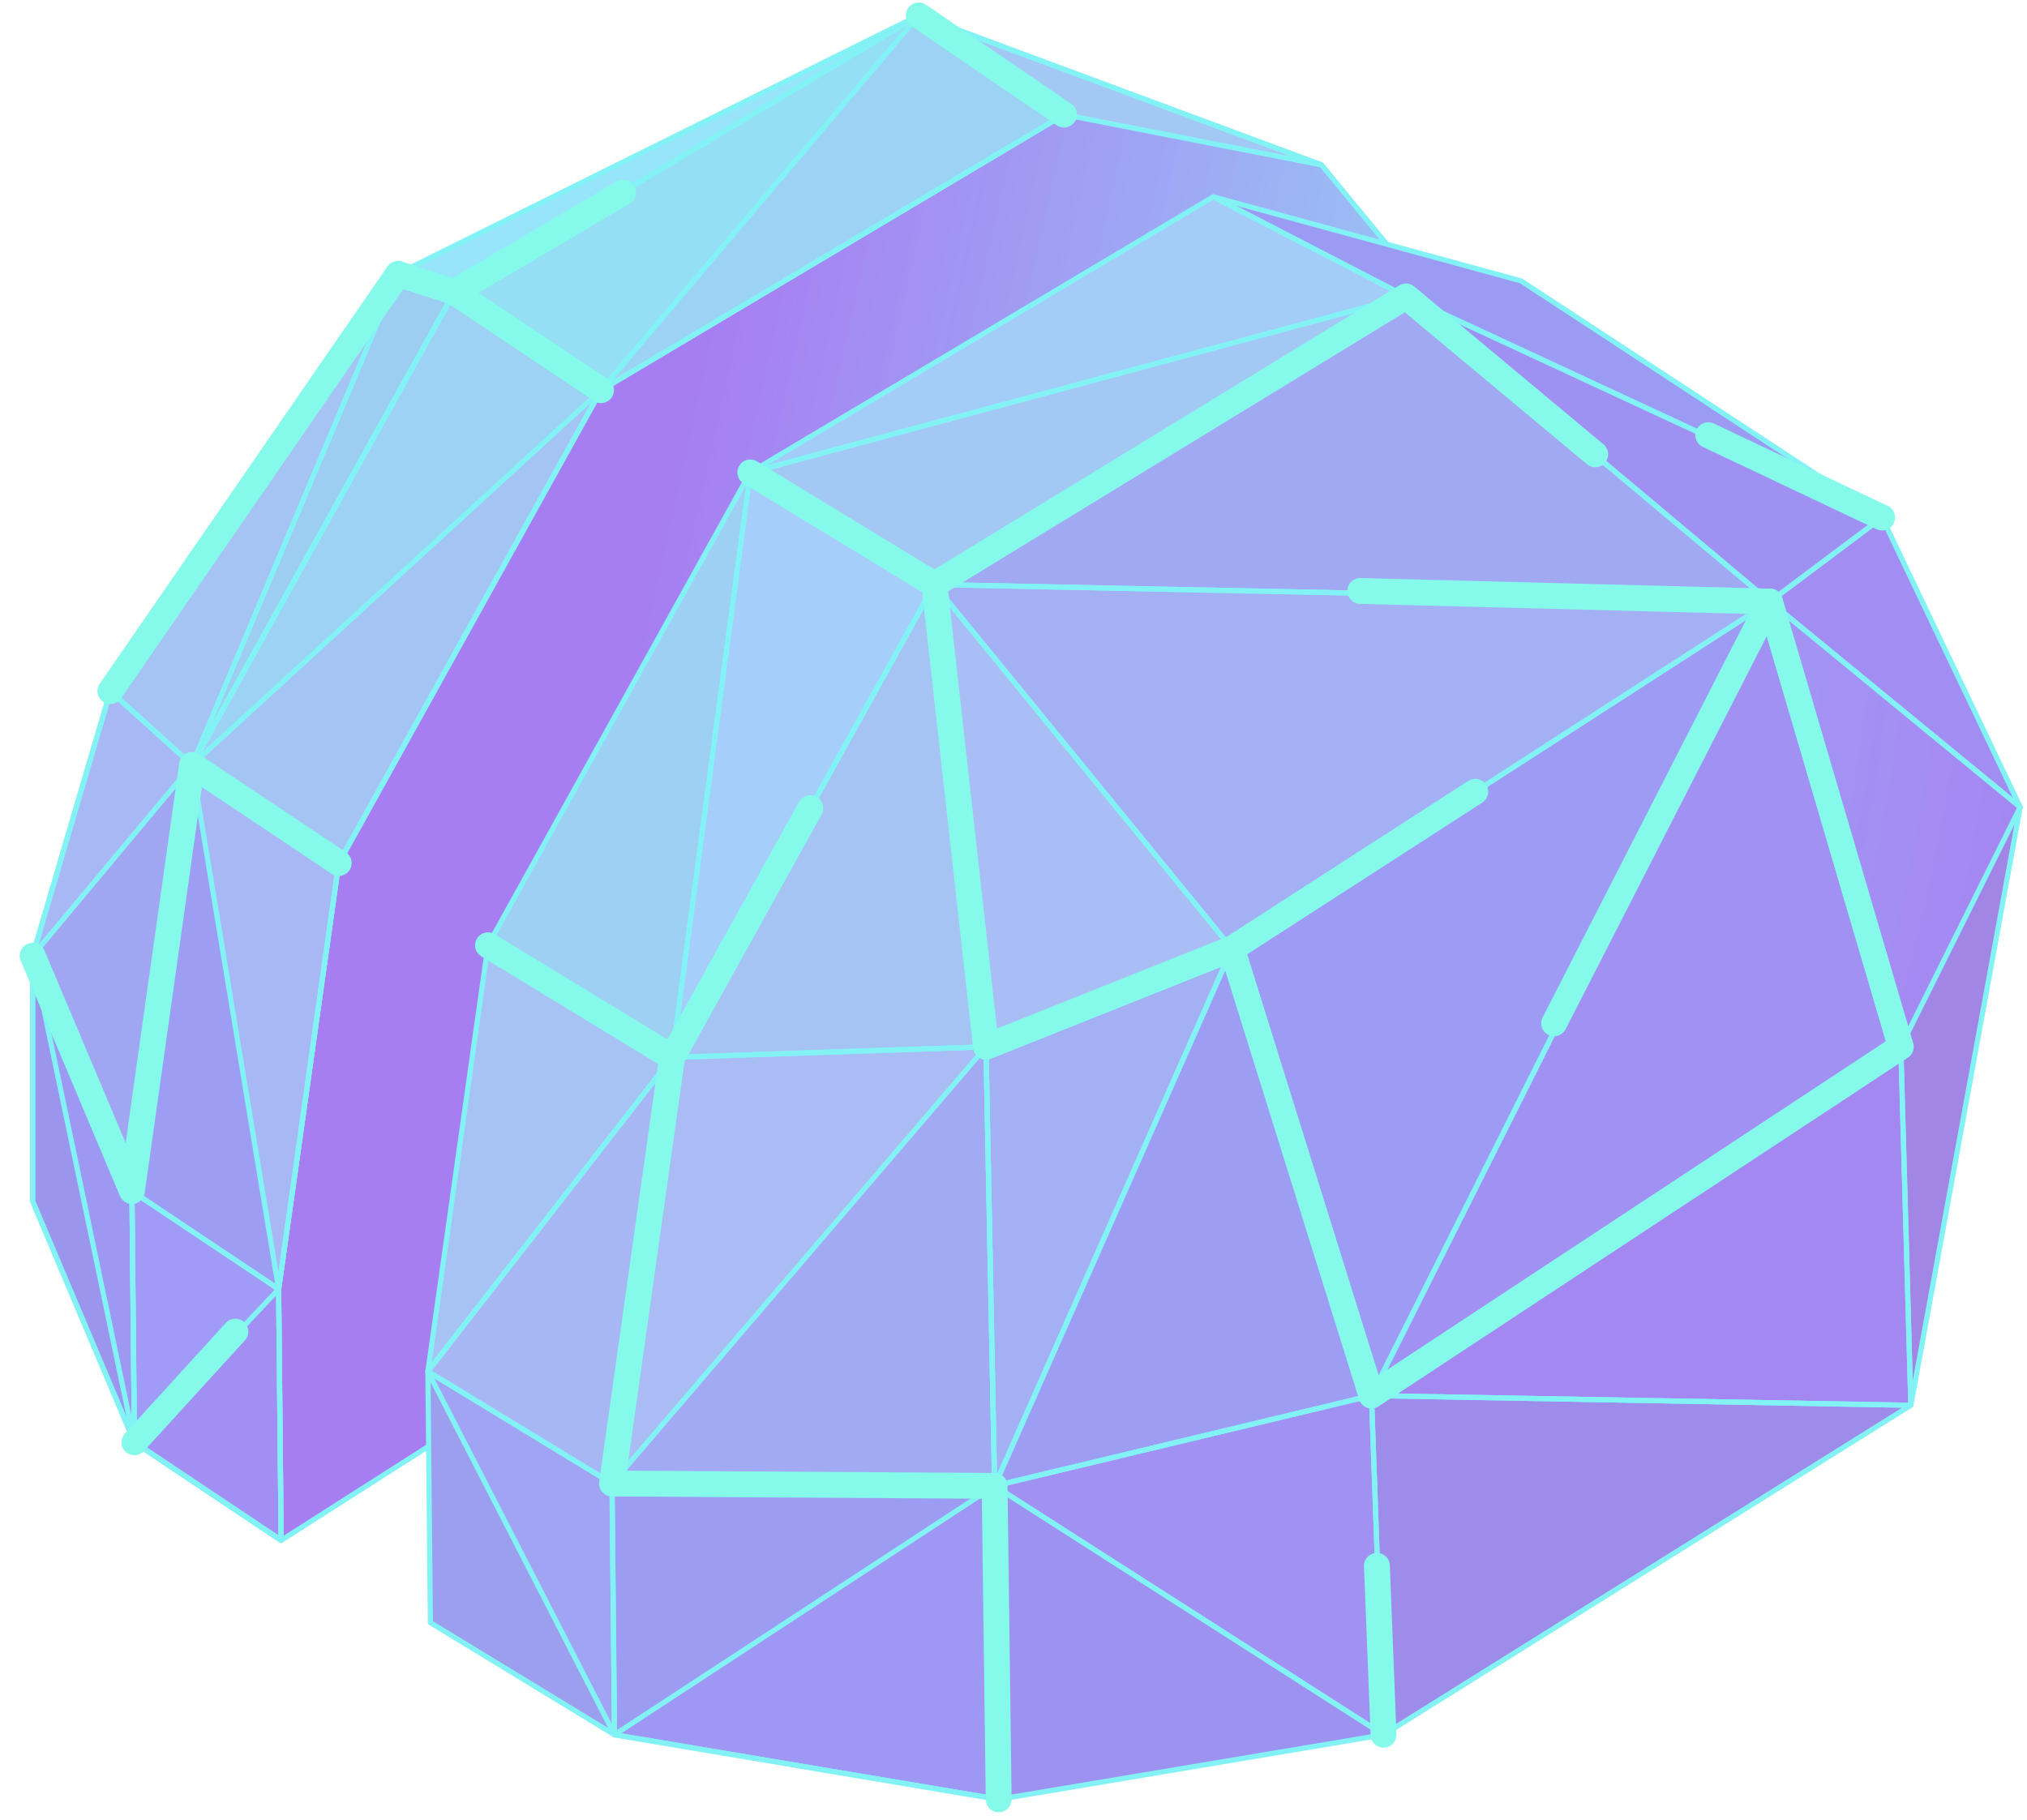 <svg width="392" height="352" viewBox="0 0 392 352" fill="none" xmlns="http://www.w3.org/2000/svg">
<g style="mix-blend-mode:hard-light" opacity="0.6">
<path d="M177.68 2.982L255.57 31.891L305.635 92.762L305.078 137.933L54.369 297.929L25.997 278.963L6.312 232.333V184.858L21.344 133.668L76.981 52.966L177.68 2.982Z" fill="url(#paint0_linear_1_17560)"/>
<path d="M255.571 31.891L205.769 22.149L116.236 75.46L65.509 166.919L53.888 249.336L54.37 297.929L25.997 278.963L25.514 230.37L37.133 147.951L87.861 56.49L177.68 2.982L255.571 31.891Z" fill="#65A3ED"/>
<path d="M6.312 184.858L25.513 230.37L25.997 278.963L6.312 232.334V184.858Z" fill="#584EE2"/>
<path d="M37.133 147.951L25.513 230.37L6.312 184.858L21.344 133.668L37.133 147.951Z" fill="#6E89EC"/>
<path d="M87.861 56.49L37.133 147.951L21.344 133.668L76.981 52.967L87.861 56.49Z" fill="#699DED"/>
<path d="M76.981 52.966L87.86 56.489L177.68 2.982L76.981 52.966Z" fill="#54D2F9"/>
<path d="M177.68 2.982L205.769 22.149L116.236 75.46L87.86 56.49L177.68 2.982Z" fill="#4EC9EF"/>
<path d="M87.86 56.489L37.133 147.95L65.509 166.919L116.236 75.459L87.86 56.489Z" fill="#5BB4ED"/>
<path d="M37.133 147.951L25.514 230.37L53.888 249.336L65.509 166.919L37.133 147.951Z" fill="#5B5CEB"/>
<path d="M25.514 230.369L25.997 278.962L54.37 297.929L53.888 249.336L25.514 230.369Z" fill="#6158F1"/>
<path d="M53.888 249.336L25.997 278.963L54.37 297.929L53.888 249.336Z" fill="#6345EB"/>
<path d="M37.133 147.951L53.888 249.336L65.509 166.919L37.133 147.951Z" fill="#6E89EC"/>
<path d="M116.236 75.46L37.133 147.951L65.509 166.919L116.236 75.46Z" fill="#689EED"/>
<path d="M177.68 2.982L116.236 75.46L205.769 22.149L177.68 2.982Z" fill="#5AB6EE"/>
<path d="M76.981 52.967L37.133 147.951L87.86 56.49L76.981 52.967Z" fill="#5CACE8"/>
<path d="M37.133 147.951L6.312 184.859L25.513 230.37L37.133 147.951Z" fill="#626BEB"/>
<path d="M6.312 184.858L25.997 278.963L25.513 230.37L6.312 184.858Z" fill="#5B53E9"/>
<path d="M180.704 113.054L129.977 204.515L190.679 202.476L180.704 113.054Z" fill="#699DED"/>
<path d="M342.286 116.355L363.984 100.096L271.907 57.338L342.286 116.355Z" fill="#5D47E8"/>
<path d="M118.357 286.932L118.839 335.529L82.751 265.255L118.357 286.932Z" fill="#6068EB"/>
<path d="M83.232 313.844L118.839 335.529L82.751 265.255L83.232 313.844Z" fill="#5A5DE3"/>
<path d="M129.977 204.515L82.751 265.255L118.357 286.932L129.977 204.515Z" fill="#6D87EC"/>
<path d="M129.977 204.515L94.37 182.836L145.097 91.371L129.977 204.515Z" fill="#5EB0ED"/>
<path d="M129.977 204.515L180.704 113.054L145.098 91.371L129.977 204.515Z" fill="#69AFF6"/>
<path d="M129.977 204.515L94.37 182.836L82.751 265.255L129.977 204.515Z" fill="#6A9BED"/>
<path d="M180.704 113.054L145.097 91.371L271.907 57.338L180.704 113.054Z" fill="#65A4ED"/>
<path d="M234.63 38.065L145.097 91.371L271.907 57.338L234.63 38.065Z" fill="#65AAF1"/>
<path d="M271.907 57.338L234.63 38.065L294.162 54.325L363.984 100.096L271.907 57.338Z" fill="#5A58EB"/>
<path d="M192.347 287.389L193.138 348.018L118.839 335.528L118.357 286.932L192.347 287.389Z" fill="#5A5AEB"/>
<path d="M190.678 202.477L192.347 287.39L118.357 286.932L129.977 204.515L190.678 202.477Z" fill="#7090EC"/>
<path d="M238.246 183.505L190.678 202.476L180.704 113.054L238.246 183.505Z" fill="#6F92EC"/>
<path d="M265.228 269.925L342.286 116.354L238.246 183.504L265.228 269.925Z" fill="#5B59EB"/>
<path d="M265.229 269.925L342.286 116.354L367.599 202.476L265.229 269.925Z" fill="#6148EB"/>
<path d="M342.286 116.355L180.704 113.054L238.246 183.505L342.286 116.355Z" fill="#687BEC"/>
<path d="M342.286 116.355L180.704 113.054L271.907 57.338L342.286 116.355Z" fill="#6370EB"/>
<path d="M390.689 156.102L342.286 116.354L367.599 202.476L390.689 156.102Z" fill="url(#paint1_radial_1_17560)"/>
<path d="M369.536 271.801L390.69 156.103L367.599 202.476L369.536 271.801Z" fill="#6236D6"/>
<path d="M369.536 271.801L310.985 270.747L265.229 269.926L267.561 335.528L369.536 271.801Z" fill="#5E3FDE"/>
<path d="M267.561 335.529L192.347 287.39L193.138 348.018L267.561 335.529Z" fill="#5D49E6"/>
<path d="M267.561 335.528L192.347 287.39L265.228 269.926L267.561 335.528Z" fill="#6048EB"/>
<path d="M192.347 287.39L238.246 183.505L265.228 269.926L192.347 287.39Z" fill="#5B5CEB"/>
<path d="M192.347 287.39L238.246 183.505L190.678 202.477L192.347 287.39Z" fill="#687BEC"/>
<path d="M190.678 202.477L118.357 286.932L192.347 287.39L190.678 202.477Z" fill="#6472EC"/>
<path d="M192.347 287.39L118.839 335.529L193.138 348.018L192.347 287.39Z" fill="#5D51EB"/>
<path d="M363.983 100.096L342.286 116.355L390.689 156.102L363.983 100.096Z" fill="#6441EA"/>
<path d="M369.536 271.801L265.229 269.926L367.599 202.477L369.536 271.801Z" fill="#6739EA"/>
<path d="M82.624 279.901L54.369 297.929L25.997 278.963L6.312 232.334V184.858L21.344 133.668L76.981 52.967L177.68 2.984L255.57 31.892L268.1 47.126" stroke="#30E9EF" stroke-linecap="round" stroke-linejoin="round"/>
<path d="M25.997 278.963L54.369 297.929L53.888 249.34L65.509 166.921L116.236 75.46L205.769 22.151L255.57 31.892L177.68 2.984L87.862 56.492L37.133 147.951M25.997 278.963L25.513 230.37M25.997 278.963L6.312 232.334V184.858M25.513 230.37L37.133 147.951M25.513 230.37L6.312 184.858M37.133 147.951L21.344 133.668L6.312 184.858" stroke="#30E9EF" stroke-linecap="round" stroke-linejoin="round"/>
<path d="M87.862 56.492L37.133 147.951L21.344 133.668L76.981 52.967L87.862 56.492Z" stroke="#30E9EF" stroke-linecap="round" stroke-linejoin="round"/>
<path d="M76.981 52.967L87.862 56.492L177.68 2.984L76.981 52.967Z" stroke="#30E9EF" stroke-linecap="round" stroke-linejoin="round"/>
<path d="M177.68 2.984L205.77 22.151L116.237 75.46L87.862 56.492L177.68 2.984Z" stroke="#30E9EF" stroke-linecap="round" stroke-linejoin="round"/>
<path d="M87.862 56.491L37.133 147.951L65.509 166.92L116.236 75.459L87.862 56.491Z" stroke="#30E9EF" stroke-linecap="round" stroke-linejoin="round"/>
<path d="M37.133 147.951L25.514 230.37L53.888 249.34L65.509 166.921L37.133 147.951Z" stroke="#30E9EF" stroke-linecap="round" stroke-linejoin="round"/>
<path d="M25.514 230.369L25.997 278.962L54.37 297.929L53.888 249.339L25.514 230.369Z" stroke="#30E9EF" stroke-linecap="round" stroke-linejoin="round"/>
<path d="M53.888 249.34L25.997 278.963L54.37 297.929L53.888 249.34ZM53.888 249.34L37.133 147.951L65.509 166.921L53.888 249.34Z" stroke="#30E9EF" stroke-linecap="round" stroke-linejoin="round"/>
<path d="M116.236 75.46L37.133 147.951M116.236 75.46L65.509 166.921L37.133 147.951M116.236 75.46L177.68 2.984L205.769 22.151L116.236 75.46ZM37.133 147.951L76.981 52.967L87.862 56.492L37.133 147.951ZM37.133 147.951L6.312 184.858M37.133 147.951L25.513 230.37M6.312 184.858L25.513 230.37M6.312 184.858L25.997 278.963L25.513 230.37M118.837 335.528L118.357 286.932L82.75 265.255M118.837 335.528L82.75 265.255M118.837 335.528L83.232 313.844L82.75 265.255M180.702 113.055L129.975 204.518L190.678 202.476L180.702 113.055ZM342.286 116.355L363.982 100.096L271.907 57.338L342.286 116.355Z" stroke="#30E9EF" stroke-linecap="round" stroke-linejoin="round"/>
<path d="M129.975 204.519L82.751 265.255L118.357 286.932L129.975 204.519Z" stroke="#30E9EF" stroke-linecap="round" stroke-linejoin="round"/>
<path d="M129.975 204.518L94.37 182.835L145.097 91.376M129.975 204.518L145.097 91.376M129.975 204.518L180.702 113.055L145.097 91.376" stroke="#30E9EF" stroke-linecap="round" stroke-linejoin="round"/>
<path d="M129.975 204.518L94.37 182.836L82.751 265.255L129.975 204.518ZM180.702 113.055L145.097 91.377L271.907 57.338L180.702 113.055Z" stroke="#30E9EF" stroke-linecap="round" stroke-linejoin="round"/>
<path d="M234.63 38.066L145.097 91.377L271.907 57.338L234.63 38.066Z" stroke="#30E9EF" stroke-linecap="round" stroke-linejoin="round"/>
<path d="M192.347 287.393L193.135 348.018L118.837 335.528L118.357 286.932M192.347 287.393L118.357 286.932M192.347 287.393L190.678 202.476M118.357 286.932L129.975 204.518L190.678 202.476M190.678 202.476L238.246 183.505M190.678 202.476L180.702 113.055L238.246 183.505M238.246 183.505L342.286 116.355L265.228 269.926L238.246 183.505ZM271.907 57.338L234.63 38.066L294.161 54.327L363.982 100.096L271.907 57.338Z" stroke="#30E9EF" stroke-linecap="round" stroke-linejoin="round"/>
<path d="M342.286 116.355L265.228 269.926L367.599 202.477L342.286 116.355ZM342.286 116.355L180.702 113.056L238.245 183.505L342.286 116.355Z" stroke="#30E9EF" stroke-linecap="round" stroke-linejoin="round"/>
<path d="M342.286 116.355L180.702 113.055L271.907 57.338L342.286 116.355Z" stroke="#30E9EF" stroke-linecap="round" stroke-linejoin="round"/>
<path d="M390.688 156.102L342.286 116.354L367.599 202.476M390.688 156.102L367.599 202.476M390.688 156.102L369.534 271.8M367.599 202.476L369.534 271.8M369.534 271.8L310.985 270.747L265.228 269.925L267.561 335.528M369.534 271.8L267.561 335.528M267.561 335.528L192.347 287.392L193.135 348.017L267.561 335.528Z" stroke="#30E9EF" stroke-linecap="round" stroke-linejoin="round"/>
<path d="M267.561 335.528L192.347 287.393L265.228 269.926L267.561 335.528Z" stroke="#30E9EF" stroke-linecap="round" stroke-linejoin="round"/>
<path d="M192.347 287.393L238.246 183.505L265.228 269.926L192.347 287.393Z" stroke="#30E9EF" stroke-linecap="round" stroke-linejoin="round"/>
<path d="M192.347 287.393L238.246 183.505L190.678 202.477L192.347 287.393Z" stroke="#30E9EF" stroke-linecap="round" stroke-linejoin="round"/>
<path d="M192.347 287.393L118.357 286.932L190.678 202.476L192.347 287.393ZM192.347 287.393L118.837 335.528L193.135 348.017L192.347 287.393ZM363.982 100.096L342.286 116.355L390.688 156.102L363.982 100.096ZM369.534 271.801L265.228 269.926L367.599 202.476L369.534 271.801Z" stroke="#30E9EF" stroke-linecap="round" stroke-linejoin="round"/>
<path d="M145.097 91.376L180.702 113.055L190.678 202.476L238.246 183.504L265.228 269.925L367.599 202.476L342.286 116.355L263.062 114.3M193.135 348.017L192.347 287.393L118.357 286.931L129.975 204.518L94.37 182.835" stroke="#34F7DC" stroke-width="5" stroke-linecap="round" stroke-linejoin="round"/>
<path d="M180.702 113.055L271.907 57.338L308.5 87.862M129.975 204.518L156.704 156.324M285.302 153.136L238.246 183.505M300.55 197.924L342.286 116.355M363.982 100.098L330.368 84.174M267.56 335.528L266.28 302.852M6.312 184.858L25.513 230.37L37.133 147.951L65.509 166.921M116.236 75.46L87.862 56.492M87.862 56.492L120.491 37.243M87.862 56.492L76.981 52.967L21.344 133.668M205.769 22.151L177.68 2.984M25.997 278.963L45.514 257.562" stroke="#34F7DC" stroke-width="5" stroke-linecap="round" stroke-linejoin="round"/>
</g>
<defs>
<linearGradient id="paint0_linear_1_17560" x1="303.446" y1="198.891" x2="116.702" y2="157.704" gradientUnits="userSpaceOnUse">
<stop stop-color="#4BCDEF"/>
<stop offset="1" stop-color="#6B28EA"/>
</linearGradient>
<radialGradient id="paint1_radial_1_17560" cx="0" cy="0" r="1" gradientUnits="userSpaceOnUse" gradientTransform="translate(91.924 100.095) scale(338.406 366.312)">
<stop stop-color="#53C1EE"/>
<stop offset="1" stop-color="#6B28EA"/>
</radialGradient>
</defs>
</svg>
